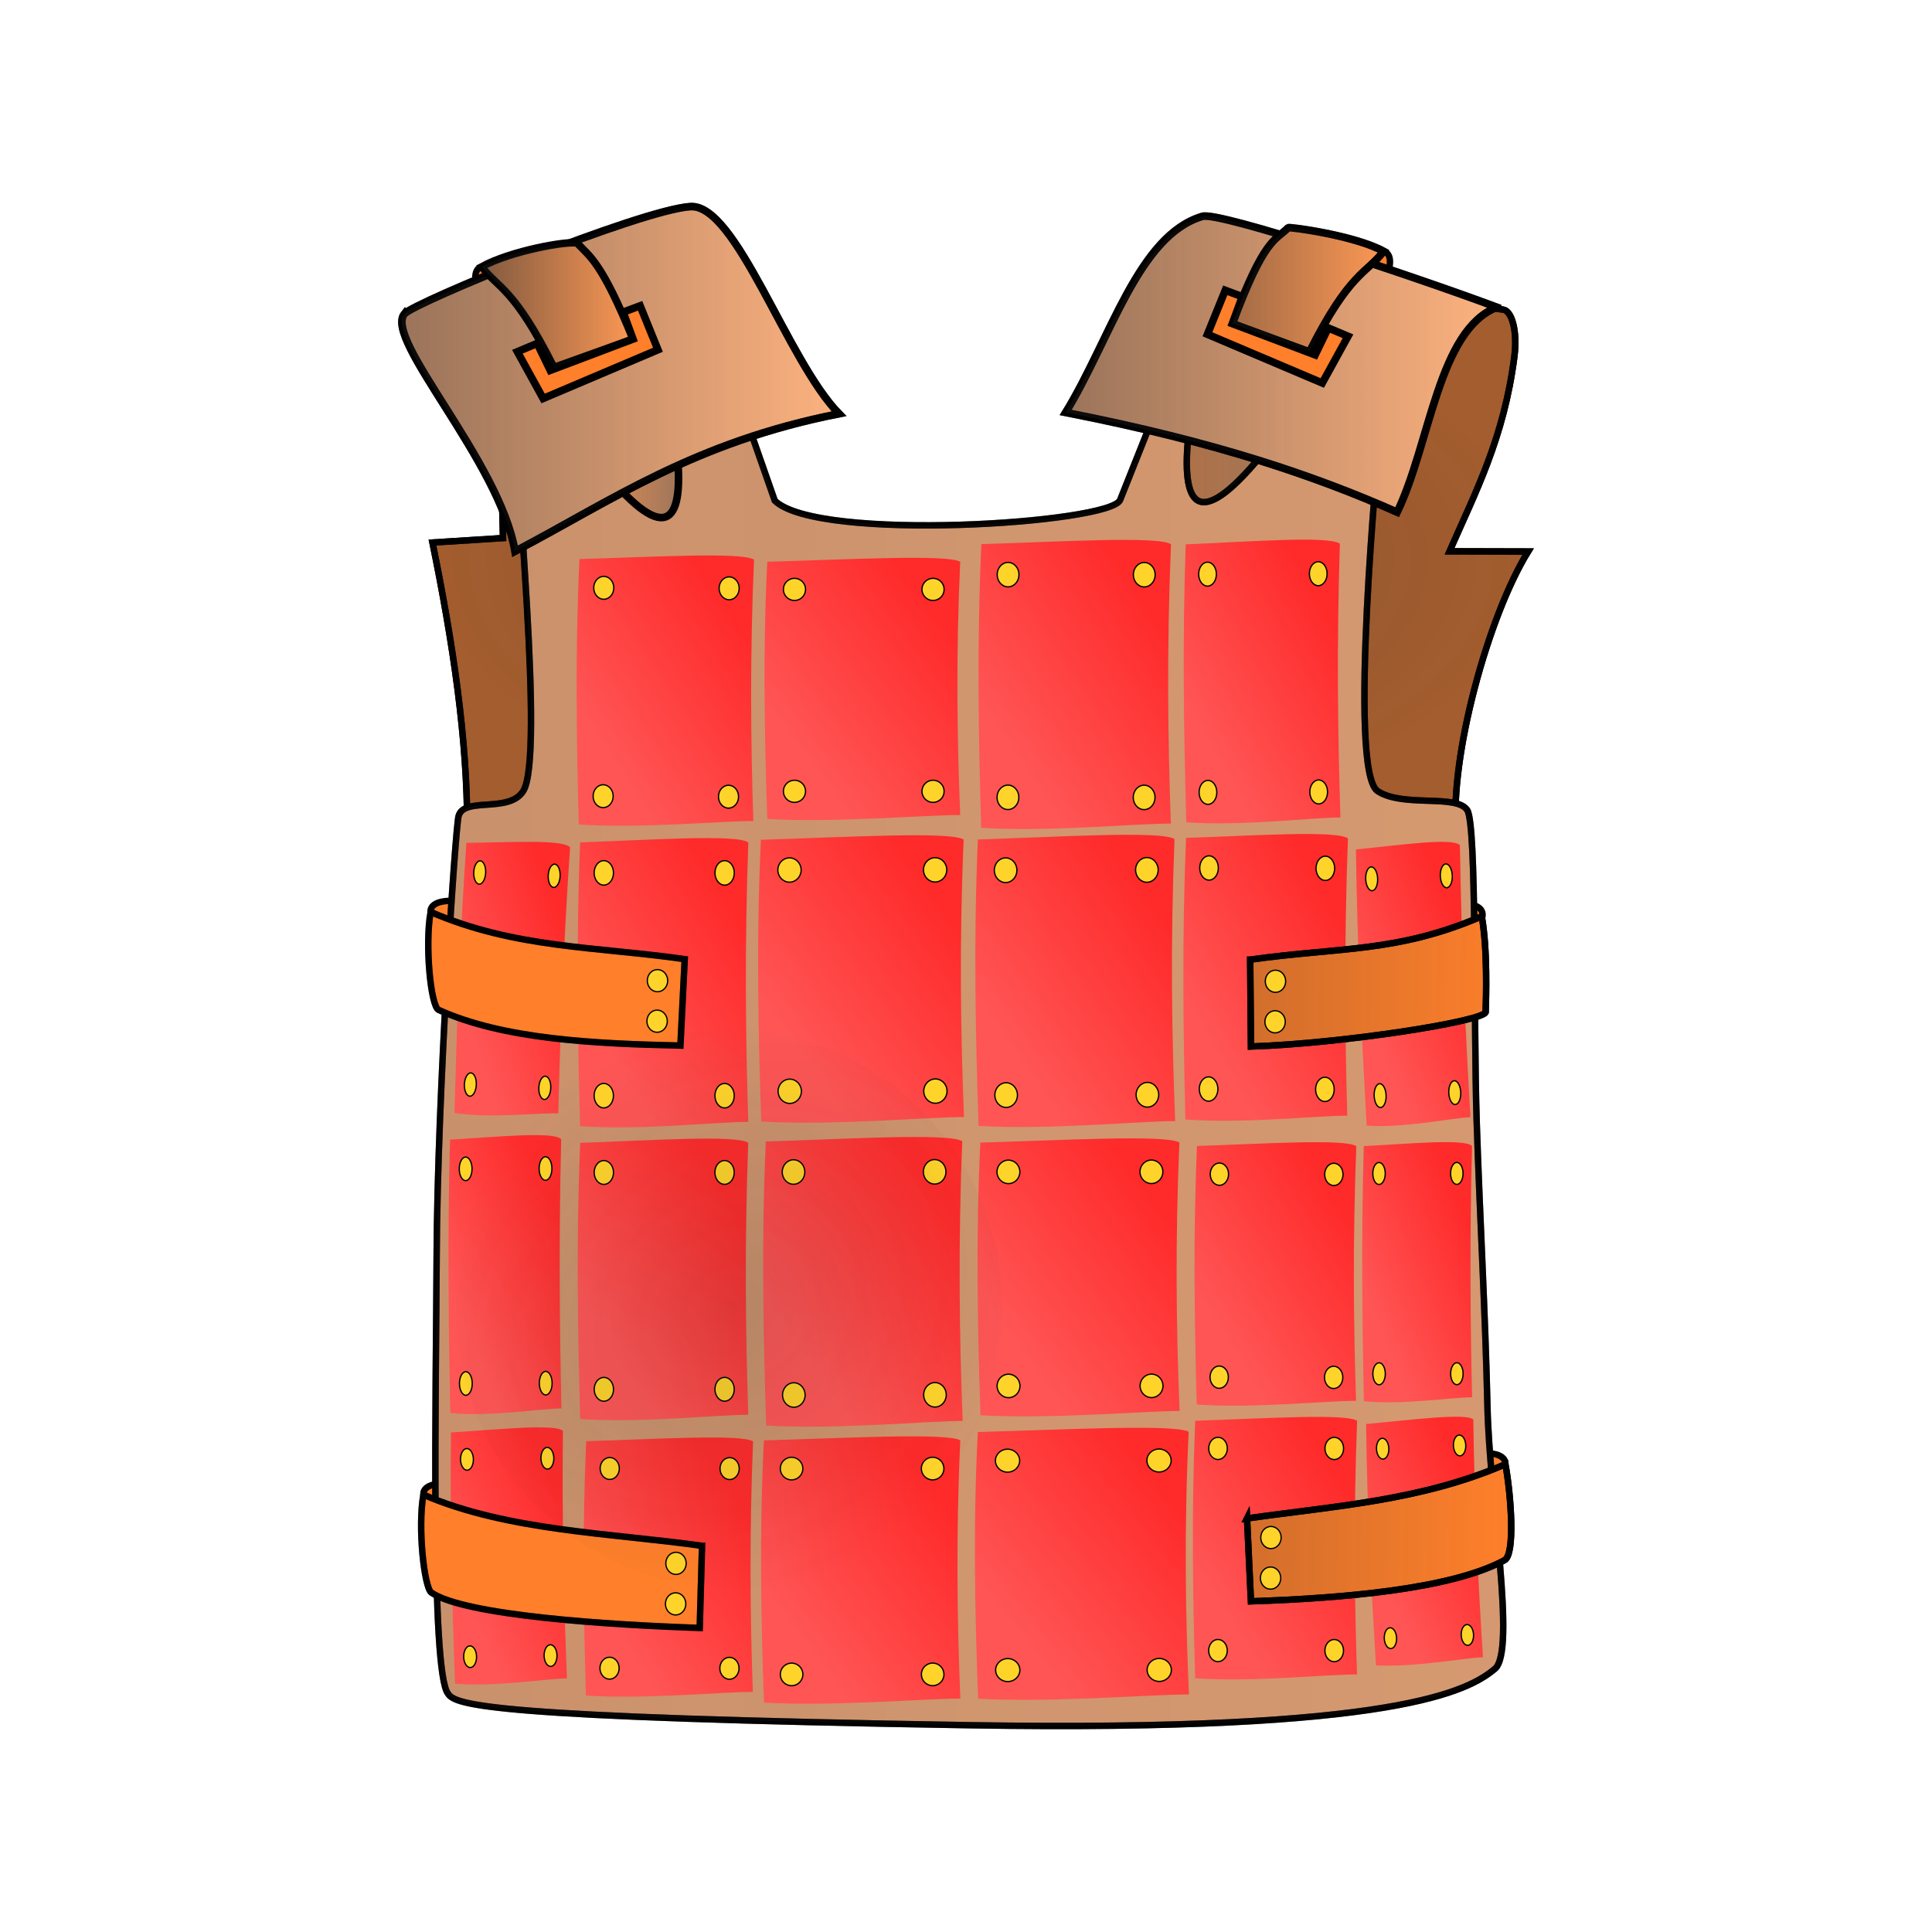 <?xml version="1.0" encoding="UTF-8"?>
<svg cursor="default" version="1.1" viewBox="0 0 256 256" xmlns="http://www.w3.org/2000/svg" xmlns:cc="http://creativecommons.org/ns#" xmlns:dc="http://purl.org/dc/elements/1.1/" xmlns:rdf="http://www.w3.org/1999/02/22-rdf-syntax-ns#" xmlns:xlink="http://www.w3.org/1999/xlink">
 <defs>
  <linearGradient id="innoGrad4">
   <stop stop-color="#ff9955" offset="0"/>
   <stop stop-color="#ff9955" stop-opacity="0" offset="1"/>
  </linearGradient>
  <linearGradient id="innoGrad3">
   <stop stop-color="#333333" stop-opacity=".583" offset="0"/>
   <stop stop-color="#333333" stop-opacity=".451" offset="1"/>
  </linearGradient>
  <linearGradient id="innoGrad2">
   <stop stop-color="#333333" offset="0"/>
   <stop stop-color="#333333" stop-opacity="0" offset="1"/>
  </linearGradient>
  <linearGradient id="innoGrad1">
   <stop stop-color="#ff5555" offset="0"/>
   <stop stop-color="#ff2a2a" offset="1"/>
  </linearGradient>
  <linearGradient id="linearGradient2313" x1="109.5" x2="133.46" y1="128.91" y2="110.93" gradientTransform="matrix(.537 .024 -.046 1.05 -25.456 -2.208)" gradientUnits="userSpaceOnUse" xlink:href="#innoGrad1"/>
  <linearGradient id="linearGradient1299" x1="109.5" x2="133.46" y1="128.91" y2="110.93" gradientTransform="translate(-32.692,-38.255)" gradientUnits="userSpaceOnUse" xlink:href="#innoGrad1"/>
  <linearGradient id="linearGradient1166" x1="109.5" x2="133.46" y1="128.91" y2="110.93" gradientTransform="matrix(.58 -.008 .016 .977 -38.809 100.33)" gradientUnits="userSpaceOnUse" xlink:href="#innoGrad1"/>
  <linearGradient id="linearGradient1180" x1="109.5" x2="133.46" y1="128.91" y2="110.93" gradientTransform="matrix(.865 .001 -.001 .989 -46.39 99.535)" gradientUnits="userSpaceOnUse" xlink:href="#innoGrad1"/>
  <linearGradient id="linearGradient1194" x1="109.5" x2="133.46" y1="128.91" y2="110.93" gradientTransform="matrix(.983 .001 -.001 1.103 2.469 -51.588)" gradientUnits="userSpaceOnUse" xlink:href="#innoGrad1"/>
  <linearGradient id="linearGradient1208" x1="109.5" x2="133.46" y1="128.91" y2="110.93" gradientTransform="matrix(.556 -.023 .038 .939 103.88 104.59)" gradientUnits="userSpaceOnUse" xlink:href="#innoGrad1"/>
  <linearGradient id="linearGradient1222" x1="109.5" x2="133.46" y1="128.91" y2="110.93" gradientTransform="matrix(.871 -0 0 1.074 -48.108 44.594)" gradientUnits="userSpaceOnUse" xlink:href="#innoGrad1"/>
  <linearGradient id="linearGradient1236" x1="109.5" x2="133.46" y1="128.91" y2="110.93" gradientTransform="matrix(.561 -0 0 .992 106.78 53.473)" gradientUnits="userSpaceOnUse" xlink:href="#innoGrad1"/>
  <linearGradient id="linearGradient1250" x1="109.5" x2="133.46" y1="128.91" y2="110.93" gradientTransform="matrix(1.018,-1.7584e-4,2.0973e-4,1.02,-35.175,96.408)" gradientUnits="userSpaceOnUse" xlink:href="#innoGrad1"/>
  <linearGradient id="linearGradient1264" x1="109.5" x2="133.46" y1="128.91" y2="110.93" gradientTransform="matrix(.839 .003 -.003 1.095 49.802 -5.308)" gradientUnits="userSpaceOnUse" xlink:href="#innoGrad1"/>
  <linearGradient id="linearGradient1278" x1="109.5" x2="133.46" y1="128.91" y2="110.93" gradientTransform="matrix(1.032,-5.3619e-4,5.8332e-4,1.06,-3.046,45.98)" gradientUnits="userSpaceOnUse" xlink:href="#innoGrad1"/>
  <linearGradient id="linearGradient1292" x1="109.5" x2="133.46" y1="128.91" y2="110.93" gradientTransform="matrix(1.051 -.001 .001 1.096 -39.265 -4.69)" gradientUnits="userSpaceOnUse" xlink:href="#innoGrad1"/>
  <linearGradient id="linearGradient1306" x1="109.5" x2="133.46" y1="128.91" y2="110.93" gradientTransform="matrix(.799 -.003 .002 1.081 53.552 -48.885)" gradientUnits="userSpaceOnUse" xlink:href="#innoGrad1"/>
  <linearGradient id="linearGradient1320" x1="109.5" x2="133.46" y1="128.91" y2="110.93" gradientTransform="matrix(.905 .003 -.003 1.032 -51.497 -42.287)" gradientUnits="userSpaceOnUse" xlink:href="#innoGrad1"/>
  <linearGradient id="linearGradient1334" x1="109.5" x2="133.46" y1="128.91" y2="110.93" gradientTransform="matrix(1.019 -.001 .002 1.104 -35.057 41.377)" gradientUnits="userSpaceOnUse" xlink:href="#innoGrad1"/>
  <linearGradient id="linearGradient1348" x1="109.5" x2="133.46" y1="128.91" y2="110.93" gradientTransform="matrix(.872 0 -0 1.103 -48.15 -5.207)" gradientUnits="userSpaceOnUse" xlink:href="#innoGrad1"/>
  <linearGradient id="linearGradient1362" x1="109.5" x2="133.46" y1="128.91" y2="110.93" gradientTransform="matrix(1.093 -.001 .001 1.037 -9.972 93.422)" gradientUnits="userSpaceOnUse" xlink:href="#innoGrad1"/>
  <linearGradient id="linearGradient1376" x1="109.5" x2="133.46" y1="128.91" y2="110.93" gradientTransform="matrix(.826 .001 -.001 1.005 52.76 51.92)" gradientUnits="userSpaceOnUse" xlink:href="#innoGrad1"/>
  <linearGradient id="linearGradient1390" x1="109.5" x2="133.46" y1="128.91" y2="110.93" gradientTransform="matrix(.839 0 -0 1.001 51.01 95.171)" gradientUnits="userSpaceOnUse" xlink:href="#innoGrad1"/>
  <linearGradient id="linearGradient1404" x1="109.5" x2="133.46" y1="128.91" y2="110.93" gradientTransform="matrix(.576 -.002 .001 1.063 -37.025 45.378)" gradientUnits="userSpaceOnUse" xlink:href="#innoGrad1"/>
  <linearGradient id="linearGradient1418" x1="109.5" x2="133.46" y1="128.91" y2="110.93" gradientTransform="matrix(.539 -.022 .042 1.074 103.68 1.229)" gradientUnits="userSpaceOnUse" xlink:href="#innoGrad1"/>
  <linearGradient id="linearGradient1432" x1="109.5" x2="133.46" y1="128.91" y2="110.93" gradientTransform="matrix(1.019 -.002 .003 1.113 -2.259 -6.426)" gradientUnits="userSpaceOnUse" xlink:href="#innoGrad1"/>
  <linearGradient id="linearGradient2809" x1="42.538" x2="63.778" y1="47.148" y2="47.148" gradientTransform="translate(20.662 -6.677)" gradientUnits="userSpaceOnUse" xlink:href="#innoGrad2"/>
  <radialGradient id="radialGradient2873" cx="131.05" cy="74.443" r="73.229" gradientTransform="matrix(1 0 0 .499 -1.033 36.992)" gradientUnits="userSpaceOnUse" xlink:href="#innoGrad3"/>
  <linearGradient id="linearGradient2948" x1="157.87" x2="172.64" y1="58.355" y2="58.355" gradientTransform="translate(-1.033 -.267)" gradientUnits="userSpaceOnUse" xlink:href="#innoGrad4"/>
  <linearGradient id="linearGradient2993" x1="76.598" x2="91.369" y1="60.406" y2="60.406" gradientUnits="userSpaceOnUse" xlink:href="#innoGrad3"/>
  <linearGradient id="linearGradient2995" x1="157.87" x2="172.64" y1="58.355" y2="58.355" gradientUnits="userSpaceOnUse" xlink:href="#innoGrad3"/>
  <linearGradient id="linearGradient3852" x1="76.598" x2="91.369" y1="60.406" y2="60.406" gradientTransform="translate(-1.033 -.267)" gradientUnits="userSpaceOnUse" xlink:href="#innoGrad4"/>
  <linearGradient id="linearGradient1246" x1="30.877" x2="173.23" y1="70.008" y2="70.008" gradientTransform="translate(26.384,68.658)" gradientUnits="userSpaceOnUse" xlink:href="#innoGrad3"/>
  <linearGradient id="linearGradient1269" x1="158.17" x2="216.6" y1="49.459" y2="49.459" gradientTransform="translate(-17.766,-1.137)" gradientUnits="userSpaceOnUse" xlink:href="#innoGrad2"/>
  <linearGradient id="linearGradient1293" x1="3.376" x2="62.8" y1="29.257" y2="29.257" gradientTransform="translate(49.376,21.084)" gradientUnits="userSpaceOnUse" xlink:href="#innoGrad2"/>
  <linearGradient id="linearGradient2253" x1="42.478" x2="201.7" y1="165.67" y2="168.46" gradientTransform="translate(-1.033 -.267)" gradientUnits="userSpaceOnUse" xlink:href="#innoGrad2"/>
  <linearGradient id="linearGradient2290" x1="163.68" x2="185.11" y1="38.648" y2="38.648" gradientTransform="translate(-1.033 -.267)" gradientUnits="userSpaceOnUse" xlink:href="#innoGrad2"/>
  <radialGradient id="radialGradient1241" cx="-82.505" cy="124.13" r="36.304" gradientTransform="matrix(1 -.719 .596 .828 105.18 11.213)" gradientUnits="userSpaceOnUse" xlink:href="#innoGrad2"/>
 </defs>
 <g stroke="#000000">
  <g stroke-width=".852px">
   <g transform="translate(-1.033 -.267)" fill="#ff7f2a">
    <path d="m58.092 121.11c-0.077-1.713 3.116-1.465 3.116-1.465l-0.093 4.378s-2.961-1.514-3.024-2.912z"/>
    <path d="m197.48 121.58c0.077-1.713-2.592-1.465-2.592-1.465l0.093 4.378s2.436-1.514 2.499-2.912z"/>
    <path d="m64.87 35.612c-1.648 0.472-0.398 3.421-0.398 3.421l4.121-1.48s-2.377-2.326-3.723-1.941z"/>
    <path d="m184.36 33.56c1.648 0.472 0.398 3.421 0.398 3.421l-4.121-1.48s2.377-2.326 3.723-1.941z"/>
    <path d="m57.136 198.32c-0.077-1.713 3.116-1.465 3.116-1.465l-0.093 4.378s-2.961-1.514-3.024-2.912z"/>
    <path d="m200.5 194.29c0.077-1.713-3.116-1.465-3.116-1.465l0.093 4.378s2.961-1.514 3.024-2.912z"/>
    <path d="m58.336 72.157c2.717 13.29 4.642 26.128 4.6 37.842l131.04 0.594c-0.861-10.08 4.258-28.704 9.541-37.246l-10.415-0.026c3.432-7.842 7.202-14.978 8.591-25.797 0.442-3.447-0.358-6.085-1.484-6.233l-22.557-2.968-22.854 33.093-55.056-1.039-4.897-20.924-27.751-0.297 0.594 22.408z"/>
   </g>
   <path d="m57.303 71.89c2.717 13.29 4.642 26.128 4.6 37.842l131.04 0.594c-0.43-5.04 0.634-12.216 2.467-19.2 1.833-6.984 4.433-13.775 7.074-18.046l-10.415-0.026c3.432-7.842 7.202-14.978 8.591-25.797 0.442-3.447-0.358-6.085-1.484-6.233l-22.557-2.968-22.854 33.093-55.056-1.039-4.897-20.924-27.751-0.297 0.594 22.408z" fill="url(#radialGradient2873)"/>
   <path d="m59.366 224.42c0.964 1.5 5.164 3.146 69.169 4.181 56.764 0.918 66.083-4.607 69.541-7.465 2.871-2.373-0.706-22.596-0.979-34.681-0.29-12.809-1.007-25.001-1.426-37.806-0.444-13.579 0.028-39.306-1.246-41.291-1.405-2.191-8.48-0.318-11.872-2.523-4.052-2.633 0.181-45.949 0.148-46.004l-27.306-10.091-6.975 17.511c-1.24 3.113-40.105 5.638-45.758 0.086l-5.588-15.965-28.344 8.756c-0.777 0.932 3.531 41.149 0.594 45.707-1.911 2.965-7.827 0.68-8.561 3.301-0.417 1.488-2.814 37.162-2.903 58.2-0.076 17.9-0.821 55.132 1.506 58.085 2.24e-4 2.8e-4 -4e-4 -1e-3 -4e-4 -1e-3z" fill="#ffb380"/>
   <path d="m59.366 224.42c0.964 1.5 5.164 3.146 69.169 4.181 56.764 0.918 66.083-4.607 69.541-7.465 2.871-2.373-0.706-22.596-0.979-34.681-0.29-12.809-1.007-25.001-1.426-37.806-0.444-13.579 0.028-39.306-1.246-41.291-1.405-2.191-8.48-0.318-11.872-2.523-4.052-2.633 0.181-45.949 0.148-46.004l-27.306-10.091-6.975 17.511c-1.24 3.113-40.105 5.638-45.758 0.086l-5.588-15.965-28.344 8.756c-0.777 0.932 3.531 41.149 0.594 45.707-1.911 2.965-7.827 0.68-8.561 3.301-0.417 1.488-2.814 37.162-2.903 58.2-0.076 17.9-0.821 55.132 1.506 58.085 2.24e-4 2.8e-4 -4e-4 -1e-3 -4e-4 -1e-3z" fill="url(#linearGradient1246)" opacity=".45"/>
   <path d="m167.14 60.333c-8.553 10.373-10.679 6.579-9.637-2.913 4.243-11.39-1.046 2.469 3.271-7.673 3.703 1.228 6.387 1.649 10.214 3.752-4.732 6.978 1.475-3.777-3.848 6.833z" fill="url(#linearGradient2948)"/>
   <g transform="translate(-1.033 -.267)">
    <path d="m168.17 60.6c-8.553 10.373-10.679 6.579-9.637-2.913 4.243-11.39-1.046 2.469 3.271-7.673 3.703 1.228 6.387 1.649 10.214 3.752-4.732 6.978 1.475-3.777-3.848 6.833z" fill="url(#linearGradient2995)" opacity=".683"/>
    <path d="m81.061 62.651c8.553 10.373 10.679 6.579 9.637-2.913-4.243-11.39 1.046 2.469-3.271-7.673-3.703 1.228-6.387 1.649-10.214 3.752 4.732 6.978-1.475-3.777 3.848 6.833z" fill="url(#linearGradient2993)" opacity=".683"/>
   </g>
  </g>
  <path d="m198.34 40.708c-7.771 3.064-8.822 18.075-13.208 27.157-10.711-4.73-23.775-9.264-43.926-13.208 5.931-9.668 9.613-23.491 18.127-25.992 2.253-0.662 28.244 8.028 39.007 12.042z" fill="#ffb380"/>
  <path d="m198.34 40.708c-7.771 3.064-8.822 18.075-13.208 27.157-10.711-4.73-23.775-9.264-43.926-13.208 5.931-9.668 9.613-23.491 18.127-25.992 2.253-0.662 28.244 8.028 39.007 12.042z" fill="url(#linearGradient1269)" opacity=".5"/>
  <path d="m80.028 62.384c8.553 10.373 10.679 6.579 9.637-2.913-4.243-11.39 1.046 2.469-3.271-7.673-3.703 1.228-6.387 1.649-10.214 3.752 4.732 6.978-1.475-3.777 3.848 6.833z" fill="url(#linearGradient3852)"/>
  <path d="m53.57 41.605c1.181-1.502 31.338-13.81 37.905-14.231 6.096-0.391 12.803 20.396 19.697 27.449-19.178 3.785-30.072 11.469-42.928 18.229-2.058-11.974-17.375-28.01-14.674-31.447z" fill="#ffb380"/>
  <path d="m53.57 41.605c1.181-1.502 31.338-13.81 37.905-14.231 6.096-0.391 12.803 20.396 19.697 27.449-19.178 3.785-30.072 11.469-42.928 18.229-2.058-11.974-17.375-28.01-14.674-31.447z" fill="url(#linearGradient1293)" opacity=".5"/>
  <path d="m173.51 46.63-10.214-3.752c4.243-11.39 5.678-10.985 7.399-12.706 0.178-0.126 8.815 1.019 12.641 3.122-2.207 2.918-4.502 2.726-9.826 13.336z" fill="#ff9955"/>
  <path d="m164.61 39.31-1.312 3.568 10.966 4.145 1.731-3.568 2.623 1.102-3.41 6.191-15.216-6.454 2.361-5.824z" fill="#ff7f2a"/>
  <path d="m73.401 48.681 10.476-3.752c-4.128-10.124-5.669-10.886-7.399-12.706-1.237-0.346-8.815 1.019-12.641 3.122 2.207 2.918 4.24 2.726 9.564 13.336z" fill="#ff9955"/>
  <path d="m82.565 41.361 1.312 3.568-10.966 4.145-1.731-3.568-2.623 1.102 3.41 6.191 15.216-6.454-2.361-5.824z" fill="#ff7f2a"/>
 </g>
 <g transform="matrix(.852 0 0 .852 38.753 19.801)">
  <path d="m27.05 107.84c6.597-0.061 15.083-0.582 16.122 0.712-1.054 15.62-1.532 28.871-1.826 41.369-3.056-0.135-10.408 0.823-16.15-0.072 0.363-13.554 0.822-27.278 1.855-42.009z" fill="url(#linearGradient2313)"/>
  <path d="m73.849 64.124c12.247-0.335 27.965-1.186 30 0-0.676 14.888-0.477 27.501 0 39.39-5.687 0-19.263 1.219-30 0.61-0.437-12.896-0.71-25.957 0-40z" fill="url(#linearGradient1299)"/>
  <path d="m24.65 199.53c7.104-0.425 16.213-1.384 17.413-0.241-0.157 14.556 0.158 26.882 0.623 38.498-3.301 0.046-11.162 1.346-17.404 0.837-0.458-12.6-0.822-25.363-0.632-39.093z" fill="url(#linearGradient1166)"/>
  <path d="m45.681 200.9c10.597-0.318 24.196-1.143 25.956 0.033-0.601 14.723-0.442 27.197-0.041 38.955-4.92-6e-3 -16.668 1.185-25.956 0.57-0.365-12.754-0.587-25.671 0.042-39.558z" fill="url(#linearGradient1180)"/>
  <path d="m107.14 61.384c12.04-0.363 27.491-1.293 29.491 0.016-0.674 16.42-0.486 30.331-0.024 43.444-5.59-3e-3 -18.937 1.334-29.492 0.656-0.422-14.223-0.682-28.629 0.024-44.116z" fill="url(#linearGradient1194)"/>
  <path d="m166.98 198.22c6.792-0.598 15.491-1.761 16.667-0.695 0.193 13.99 0.785 25.824 1.504 36.973-3.159 0.132-10.655 1.59-16.644 1.267-0.736-12.094-1.386-24.347-1.528-37.545z" fill="url(#linearGradient1208)"/>
  <path d="m44.743 154.5c10.672-0.362 24.367-1.28 26.14-7e-3 -0.587 15.986-0.411 29.529 0.007 42.294-4.955 1e-3 -16.785 1.313-26.14 0.661-0.383-13.846-0.623-27.87-0.007-42.948z" fill="url(#linearGradient1222)"/>
  <path d="m166.61 155c6.874-0.338 15.696-1.191 16.838-0.015-0.375 14.772-0.26 27.286 0.011 39.082-3.192 3e-3 -10.812 1.219-16.838 0.619-0.249-12.795-0.406-25.753-0.011-39.686z" fill="url(#linearGradient1236)"/>
  <path d="m73.317 200.77c12.469-0.343 28.471-1.214 30.544-5e-3 -0.685 15.18-0.48 28.039 8e-3 40.161-5.79 1e-3 -19.612 1.246-30.543 0.627-0.448-13.148-0.728-26.465-0.008-40.782z" fill="url(#linearGradient1250)"/>
  <path d="m138.97 107.07c10.282-0.332 23.478-1.221 25.184 0.083-0.607 16.298-0.474 30.107-0.105 43.125-4.774-0.016-16.174 1.281-25.185 0.584-0.333-14.12-0.527-28.42 0.107-43.792z" fill="url(#linearGradient1264)"/>
  <path d="m106.6 107.32c12.482-0.402 28.499-1.388 30.577-0.072-0.65 16.581-0.415 30.625 0.103 43.863-5.796 0.014-19.631 1.403-30.575 0.75-0.479-14.359-0.791-28.902-0.104-44.542z" fill="url(#linearGradient1432)"/>
  <path d="m106.98 154.46c12.641-0.361 28.863-1.273 30.965-0.016-0.689 15.784-0.477 29.156 0.023 41.759-5.87 3e-3 -19.882 1.303-30.964 0.662-0.459-13.671-0.748-27.518-0.023-42.406z" fill="url(#linearGradient1278)"/>
  <path d="m72.851 107.36c12.872-0.382 29.391-1.335 31.532-0.038-0.691 16.315-0.465 30.136 0.052 43.163-5.977 7e-3 -20.245 1.36-31.531 0.706-0.477-14.131-0.78-28.442-0.053-43.831z" fill="url(#linearGradient1292)"/>
  <path d="m138.92 61.418c9.787-0.401 22.347-1.372 23.976-0.096-0.508 16.093-0.321 29.723 0.086 42.571-4.545 0.018-15.392 1.379-23.975 0.755-0.378-13.936-0.624-28.05-0.088-43.229z" fill="url(#linearGradient1306)"/>
  <path d="m44.636 63.706c11.082-0.306 25.306-1.134 27.144 0.096-0.651 15.362-0.503 28.379-0.102 40.649-5.145-0.018-17.433 1.196-27.146 0.533-0.362-13.31-0.575-26.789 0.104-41.278z" fill="url(#linearGradient1320)"/>
  <path d="m73.616 154.29c12.474-0.387 28.482-1.349 30.557-0.042-0.667 16.443-0.445 30.372 0.059 43.502-5.792 8e-3 -19.619 1.373-30.556 0.715-0.465-14.241-0.762-28.665-0.06-44.175z" fill="url(#linearGradient1334)"/>
  <path d="m44.737 107.77c10.68-0.367 24.386-1.303 26.16 6e-3 -0.592 16.426-0.421 30.342-0.006 43.46-4.959-1e-3 -16.798 1.341-26.16 0.666-0.379-14.228-0.615-28.639 0.007-44.132z" fill="url(#linearGradient1348)"/>
  <path d="m106.59 199.47c13.386-0.361 30.565-1.262 32.791-0.034-0.723 15.441-0.493 28.521 0.042 40.849-6.216 6e-3 -21.054 1.286-32.79 0.666-0.492-13.373-0.803-26.918-0.043-41.482z" fill="url(#linearGradient1362)"/>
  <path d="m140.67 154.98c10.118-0.32 23.103-1.156 24.783 0.04-0.574 14.967-0.423 27.647-0.041 39.6-4.698-7e-3 -15.915 1.2-24.783 0.573-0.348-12.965-0.559-26.096 0.042-40.213z" fill="url(#linearGradient1376)"/>
  <path d="m140.4 197.72c10.279-0.332 23.47-1.18 25.178 9e-3 -0.572 14.908-0.408 27.537-0.011 39.442-4.773-2e-3 -16.167 1.215-25.178 0.602-0.363-12.913-0.588-25.991 0.011-40.053z" fill="url(#linearGradient1390)"/>
  <path d="m24.499 153.99c7.059-0.382 16.118-1.321 17.292-0.064-0.373 15.829-0.245 29.237 0.043 41.875-3.278 0.012-11.102 1.337-17.291 0.712-0.266-13.709-0.438-27.593-0.044-42.523z" fill="url(#linearGradient1404)"/>
  <path d="m165.39 108.86c6.588-0.627 15.026-1.885 16.172-0.655 0.257 16.006 0.891 29.548 1.645 42.307-3.066 0.124-10.334 1.73-16.147 1.31-0.774-13.841-1.466-27.863-1.67-42.962z" fill="url(#linearGradient1418)"/>
  <g fill="#ffd42a" stroke="#000000" stroke-width=".2">
   <ellipse transform="rotate(-.134)" cx="110.65" cy="112.36" rx="1.757" ry="1.92"/>
   <ellipse transform="rotate(-.134)" cx="132.62" cy="112.36" rx="1.757" ry="1.92"/>
   <ellipse transform="rotate(-.134)" cx="110.65" cy="147.33" rx="1.757" ry="1.92"/>
   <ellipse transform="rotate(-.134)" cx="132.62" cy="147.33" rx="1.757" ry="1.92"/>
   <ellipse transform="rotate(2.528)" cx="34.053" cy="111.06" rx=".927" ry="1.812"/>
   <ellipse transform="rotate(2.528)" cx="45.645" cy="111.06" rx=".927" ry="1.812"/>
   <ellipse transform="rotate(2.528)" cx="34.053" cy="144.07" rx=".927" ry="1.812"/>
   <ellipse transform="rotate(2.528)" cx="45.645" cy="144.07" rx=".927" ry="1.812"/>
   <circle cx="78.074" cy="68.424" r="1.724"/>
   <circle cx="99.624" cy="68.424" r="1.724"/>
   <circle cx="78.074" cy="99.825" r="1.724"/>
   <circle cx="99.624" cy="99.825" r="1.724"/>
   <ellipse transform="matrix(1 -.014 .016 1 0 0)" cx="23.873" cy="204.06" rx="1.001" ry="1.685"/>
   <ellipse transform="matrix(1 -.014 .016 1 0 0)" cx="36.382" cy="204.06" rx="1.001" ry="1.685"/>
   <ellipse transform="matrix(1 -.014 .016 1 0 0)" cx="23.873" cy="234.75" rx="1.001" ry="1.685"/>
   <ellipse transform="matrix(1 -.014 .016 1 0 0)" cx="36.382" cy="234.75" rx="1.001" ry="1.685"/>
   <ellipse transform="matrix(1 .001 -.001 1 0 0)" cx="49.549" cy="205.09" rx="1.492" ry="1.705"/>
   <ellipse transform="matrix(1 .001 -.001 1 0 0)" cx="68.194" cy="205.09" rx="1.492" ry="1.705"/>
   <ellipse transform="matrix(1 .001 -.001 1 0 0)" cx="49.549" cy="236.15" rx="1.492" ry="1.705"/>
   <ellipse transform="matrix(1 .001 -.001 1 0 0)" cx="68.194" cy="236.15" rx="1.492" ry="1.705"/>
   <ellipse transform="rotate(.032)" cx="111.33" cy="66.067" rx="1.695" ry="1.901"/>
   <ellipse transform="rotate(.032)" cx="132.51" cy="66.067" rx="1.695" ry="1.901"/>
   <ellipse transform="rotate(.032)" cx="111.33" cy="100.7" rx="1.695" ry="1.901"/>
   <ellipse transform="rotate(.032)" cx="132.51" cy="100.7" rx="1.695" ry="1.901"/>
   <ellipse transform="matrix(.999 -.042 .041 .999 0 0)" cx="161.14" cy="209.04" rx=".959" ry="1.619"/>
   <ellipse transform="matrix(.999 -.042 .041 .999 0 0)" cx="173.12" cy="209.04" rx=".959" ry="1.619"/>
   <ellipse transform="matrix(.999 -.042 .041 .999 0 0)" cx="161.14" cy="238.54" rx=".959" ry="1.619"/>
   <ellipse transform="matrix(.999 -.042 .041 .999 0 0)" cx="173.12" cy="238.54" rx=".959" ry="1.619"/>
   <ellipse transform="matrix(1,-2.5466e-4,1.5632e-4,1,0,0)" cx="48.401" cy="159.12" rx="1.502" ry="1.851"/>
   <ellipse transform="matrix(1,-2.5466e-4,1.5632e-4,1,0,0)" cx="67.178" cy="159.12" rx="1.502" ry="1.851"/>
   <ellipse transform="matrix(1,-2.5466e-4,1.5632e-4,1,0,0)" cx="48.401" cy="192.84" rx="1.502" ry="1.851"/>
   <ellipse transform="matrix(1,-2.5466e-4,1.5632e-4,1,0,0)" cx="67.178" cy="192.84" rx="1.502" ry="1.851"/>
   <ellipse transform="matrix(1,-8.6918e-4,2.7972e-4,1,0,0)" cx="168.94" cy="159.41" rx=".968" ry="1.71"/>
   <ellipse transform="matrix(1,-8.6918e-4,2.7972e-4,1,0,0)" cx="181.04" cy="159.41" rx=".968" ry="1.71"/>
   <ellipse transform="matrix(1,-8.6918e-4,2.7972e-4,1,0,0)" cx="168.94" cy="190.56" rx=".968" ry="1.71"/>
   <ellipse transform="matrix(1,-8.6918e-4,2.7972e-4,1,0,0)" cx="181.04" cy="190.56" rx=".968" ry="1.71"/>
   <ellipse transform="matrix(1,-1.7271e-4,2.0571e-4,1,0,0)" cx="77.578" cy="205.17" rx="1.755" ry="1.758"/>
   <ellipse transform="matrix(1,-1.7271e-4,2.0571e-4,1,0,0)" cx="99.518" cy="205.17" rx="1.755" ry="1.758"/>
   <ellipse transform="matrix(1,-1.7271e-4,2.0571e-4,1,0,0)" cx="77.578" cy="237.18" rx="1.755" ry="1.758"/>
   <ellipse transform="matrix(1,-1.7271e-4,2.0571e-4,1,0,0)" cx="99.518" cy="237.18" rx="1.755" ry="1.758"/>
   <ellipse transform="matrix(1 .003 -.002 1 0 0)" cx="142.77" cy="111.32" rx="1.447" ry="1.887"/>
   <ellipse transform="matrix(1 .003 -.002 1 0 0)" cx="160.86" cy="111.32" rx="1.447" ry="1.887"/>
   <ellipse transform="matrix(1 .003 -.002 1 0 0)" cx="142.77" cy="145.7" rx="1.447" ry="1.887"/>
   <ellipse transform="matrix(1 .003 -.002 1 0 0)" cx="160.86" cy="145.7" rx="1.447" ry="1.887"/>
   <ellipse transform="matrix(1,-5.1949e-4,5.5023e-4,1,0,0)" cx="111.26" cy="159.07" rx="1.779" ry="1.828"/>
   <ellipse transform="matrix(1,-5.1949e-4,5.5023e-4,1,0,0)" cx="133.5" cy="159.07" rx="1.779" ry="1.828"/>
   <ellipse transform="matrix(1,-5.1949e-4,5.5023e-4,1,0,0)" cx="111.26" cy="192.36" rx="1.779" ry="1.828"/>
   <ellipse transform="matrix(1,-5.1949e-4,5.5023e-4,1,0,0)" cx="133.5" cy="192.36" rx="1.779" ry="1.828"/>
   <ellipse transform="rotate(-.069)" cx="77.162" cy="112.16" rx="1.812" ry="1.889"/>
   <ellipse transform="rotate(-.069)" cx="99.812" cy="112.16" rx="1.812" ry="1.889"/>
   <ellipse transform="rotate(-.069)" cx="77.162" cy="146.57" rx="1.812" ry="1.889"/>
   <ellipse transform="rotate(-.069)" cx="99.812" cy="146.57" rx="1.812" ry="1.889"/>
   <ellipse transform="matrix(1 -.004 .002 1 0 0)" cx="142.18" cy="66.621" rx="1.378" ry="1.863"/>
   <ellipse transform="matrix(1 -.004 .002 1 0 0)" cx="159.4" cy="66.621" rx="1.378" ry="1.863"/>
   <ellipse transform="matrix(1 -.004 .002 1 0 0)" cx="142.18" cy="100.56" rx="1.378" ry="1.863"/>
   <ellipse transform="matrix(1 -.004 .002 1 0 0)" cx="159.4" cy="100.56" rx="1.378" ry="1.863"/>
   <ellipse transform="matrix(1 .004 -.003 1 0 0)" cx="48.619" cy="67.984" rx="1.56" ry="1.779"/>
   <ellipse transform="matrix(1 .004 -.003 1 0 0)" cx="68.118" cy="67.984" rx="1.56" ry="1.779"/>
   <ellipse transform="matrix(1 .004 -.003 1 0 0)" cx="48.619" cy="100.39" rx="1.56" ry="1.779"/>
   <ellipse transform="matrix(1 .004 -.003 1 0 0)" cx="68.118" cy="100.39" rx="1.56" ry="1.779"/>
   <ellipse transform="rotate(-.078)" cx="77.71" cy="159.14" rx="1.756" ry="1.904"/>
   <ellipse transform="rotate(-.078)" cx="99.66" cy="159.14" rx="1.756" ry="1.904"/>
   <ellipse transform="rotate(-.078)" cx="77.71" cy="193.82" rx="1.756" ry="1.904"/>
   <ellipse transform="rotate(-.078)" cx="99.66" cy="193.82" rx="1.756" ry="1.904"/>
   <ellipse transform="matrix(1,2.3896e-4,-1.494e-4,1,0,0)" cx="48.438" cy="112.5" rx="1.503" ry="1.902"/>
   <ellipse transform="matrix(1,2.3896e-4,-1.494e-4,1,0,0)" cx="67.229" cy="112.5" rx="1.503" ry="1.902"/>
   <ellipse transform="matrix(1,2.3896e-4,-1.494e-4,1,0,0)" cx="48.438" cy="147.15" rx="1.503" ry="1.902"/>
   <ellipse transform="matrix(1,2.3896e-4,-1.494e-4,1,0,0)" cx="67.229" cy="147.15" rx="1.503" ry="1.902"/>
   <ellipse transform="rotate(-.059)" cx="111" cy="204.04" rx="1.884" ry="1.788"/>
   <ellipse transform="rotate(-.059)" cx="134.56" cy="204.04" rx="1.884" ry="1.788"/>
   <ellipse transform="rotate(-.059)" cx="111" cy="236.61" rx="1.884" ry="1.788"/>
   <ellipse transform="rotate(-.059)" cx="134.56" cy="236.61" rx="1.884" ry="1.788"/>
   <ellipse transform="matrix(1 .002 -.001 1 0 0)" cx="144.32" cy="159.08" rx="1.424" ry="1.733"/>
   <ellipse transform="matrix(1 .002 -.001 1 0 0)" cx="162.12" cy="159.08" rx="1.424" ry="1.733"/>
   <ellipse transform="matrix(1 .002 -.001 1 0 0)" cx="144.32" cy="190.65" rx="1.424" ry="1.733"/>
   <ellipse transform="matrix(1 .002 -.001 1 0 0)" cx="162.12" cy="190.65" rx="1.424" ry="1.733"/>
   <ellipse transform="matrix(1,3.4298e-4,-2.7336e-4,1,0,0)" cx="144" cy="201.97" rx="1.447" ry="1.726"/>
   <ellipse transform="matrix(1,3.4298e-4,-2.7336e-4,1,0,0)" cx="162.08" cy="201.97" rx="1.447" ry="1.726"/>
   <ellipse transform="matrix(1,3.4298e-4,-2.7336e-4,1,0,0)" cx="144" cy="233.41" rx="1.447" ry="1.726"/>
   <ellipse transform="matrix(1,3.4298e-4,-2.7336e-4,1,0,0)" cx="162.08" cy="233.41" rx="1.447" ry="1.726"/>
   <ellipse transform="matrix(1 -.004 .001 1 0 0)" cx="26.774" cy="158.65" rx=".994" ry="1.833"/>
   <ellipse transform="matrix(1 -.004 .001 1 0 0)" cx="39.196" cy="158.65" rx=".994" ry="1.833"/>
   <ellipse transform="matrix(1 -.004 .001 1 0 0)" cx="26.774" cy="192.03" rx=".994" ry="1.833"/>
   <ellipse transform="matrix(1 -.004 .001 1 0 0)" cx="39.196" cy="192.03" rx=".994" ry="1.833"/>
   <ellipse transform="matrix(.999 -.04 .039 .999 0 0)" cx="163.32" cy="120.09" rx=".93" ry="1.853"/>
   <ellipse transform="matrix(.999 -.04 .039 .999 0 0)" cx="174.94" cy="120.09" rx=".93" ry="1.853"/>
   <ellipse transform="matrix(.999 -.04 .039 .999 0 0)" cx="163.32" cy="153.84" rx=".93" ry="1.853"/>
   <ellipse transform="matrix(.999 -.04 .039 .999 0 0)" cx="174.94" cy="153.84" rx=".93" ry="1.853"/>
  </g>
 </g>
 <g stroke="#000000">
  <g transform="translate(-1.033 -.267)" fill="#ff7f2a" stroke-width=".852px">
   <path d="m166.27 201.47 0.519 10.982c12.148-0.406 26.548-1.622 33.603-5.451 1.415-0.768 0.892-8.419 0.115-12.715-11.195 4.834-22.485 5.511-34.238 7.185z"/>
   <path d="m94.058 205.1-0.31 10.877c-12.148-0.401-31.071-1.646-35.553-4.677-0.955-0.646-1.837-8.681-1.06-12.978 11.195 4.834 25.169 5.104 36.922 6.778z"/>
   <path d="m166.69 127.43 0.1 11.506c12.148-0.401 30.599-3.312 31.097-4.537 0.066-1.855 0.263-8.419-0.514-12.715-11.195 4.834-18.93 4.073-30.682 5.746z"/>
   <path d="m91.762 127.36-0.572 11.454c-11.428-0.25-23.453-0.834-32.039-4.729-1.05-0.476-1.837-8.681-1.06-12.978 11.195 4.834 21.918 4.58 33.671 6.253z"/>
  </g>
  <g fill="url(#linearGradient2253)" stroke-width=".852px">
   <path d="m165.24 201.2 0.519 10.982c12.148-0.406 26.548-1.622 33.603-5.451 1.415-0.768 0.892-8.419 0.115-12.715-11.195 4.834-22.485 5.511-34.238 7.185z"/>
   <path d="m93.025 204.83-0.31 10.877c-12.148-0.401-31.071-1.646-35.553-4.677-0.955-0.646-1.837-8.681-1.06-12.978 11.195 4.834 25.169 5.104 36.922 6.778z" opacity=".34"/>
   <path d="m165.66 127.16 0.1 11.506c12.148-0.401 30.599-3.312 31.097-4.537 0.066-1.855 0.263-8.419-0.514-12.715-11.195 4.834-18.93 4.073-30.682 5.746z"/>
   <path d="m90.729 127.09-0.572 11.454c-11.428-0.25-23.453-0.834-32.039-4.729-1.05-0.476-1.837-8.681-1.06-12.978 11.195 4.834 21.918 4.58 33.671 6.253z" opacity=".343"/>
  </g>
  <g transform="translate(-1.033 -.267)" fill="#ffd42a" stroke-width=".17">
   <ellipse transform="scale(-1,1)" cx="-169.44" cy="204" rx="1.351" ry="1.469"/>
   <ellipse transform="scale(-1,1)" cx="-169.39" cy="209.37" rx="1.351" ry="1.469"/>
   <ellipse transform="scale(-1,1)" cx="-90.606" cy="207.42" rx="1.351" ry="1.469"/>
   <ellipse transform="scale(-1,1)" cx="-90.556" cy="212.79" rx="1.351" ry="1.469"/>
   <ellipse transform="scale(-1,1)" cx="-170.04" cy="130.29" rx="1.351" ry="1.469"/>
   <ellipse transform="scale(-1,1)" cx="-169.99" cy="135.66" rx="1.351" ry="1.469"/>
   <ellipse transform="scale(-1,1)" cx="-88.154" cy="130.21" rx="1.351" ry="1.469"/>
   <ellipse transform="scale(-1,1)" cx="-88.104" cy="135.58" rx="1.351" ry="1.469"/>
  </g>
  <path d="m73.401 48.681 10.476-3.752c-4.128-10.124-5.669-10.886-7.399-12.706-1.237-0.346-8.815 1.019-12.641 3.122 2.207 2.918 4.24 2.726 9.564 13.336z" fill="url(#linearGradient2809)" opacity=".637" stroke-width=".852px"/>
  <path d="m173.51 46.631-10.214-3.752c4.243-11.39 5.678-10.985 7.399-12.706 0.178-0.126 8.815 1.019 12.641 3.122-2.207 2.918-4.502 2.726-9.826 13.336z" fill="url(#linearGradient2290)" opacity=".469"/>
 </g>
 <ellipse cx="96.616" cy="173.37" rx="36.204" ry="36.943" fill="url(#radialGradient1241)" opacity=".147"/>
</svg>
